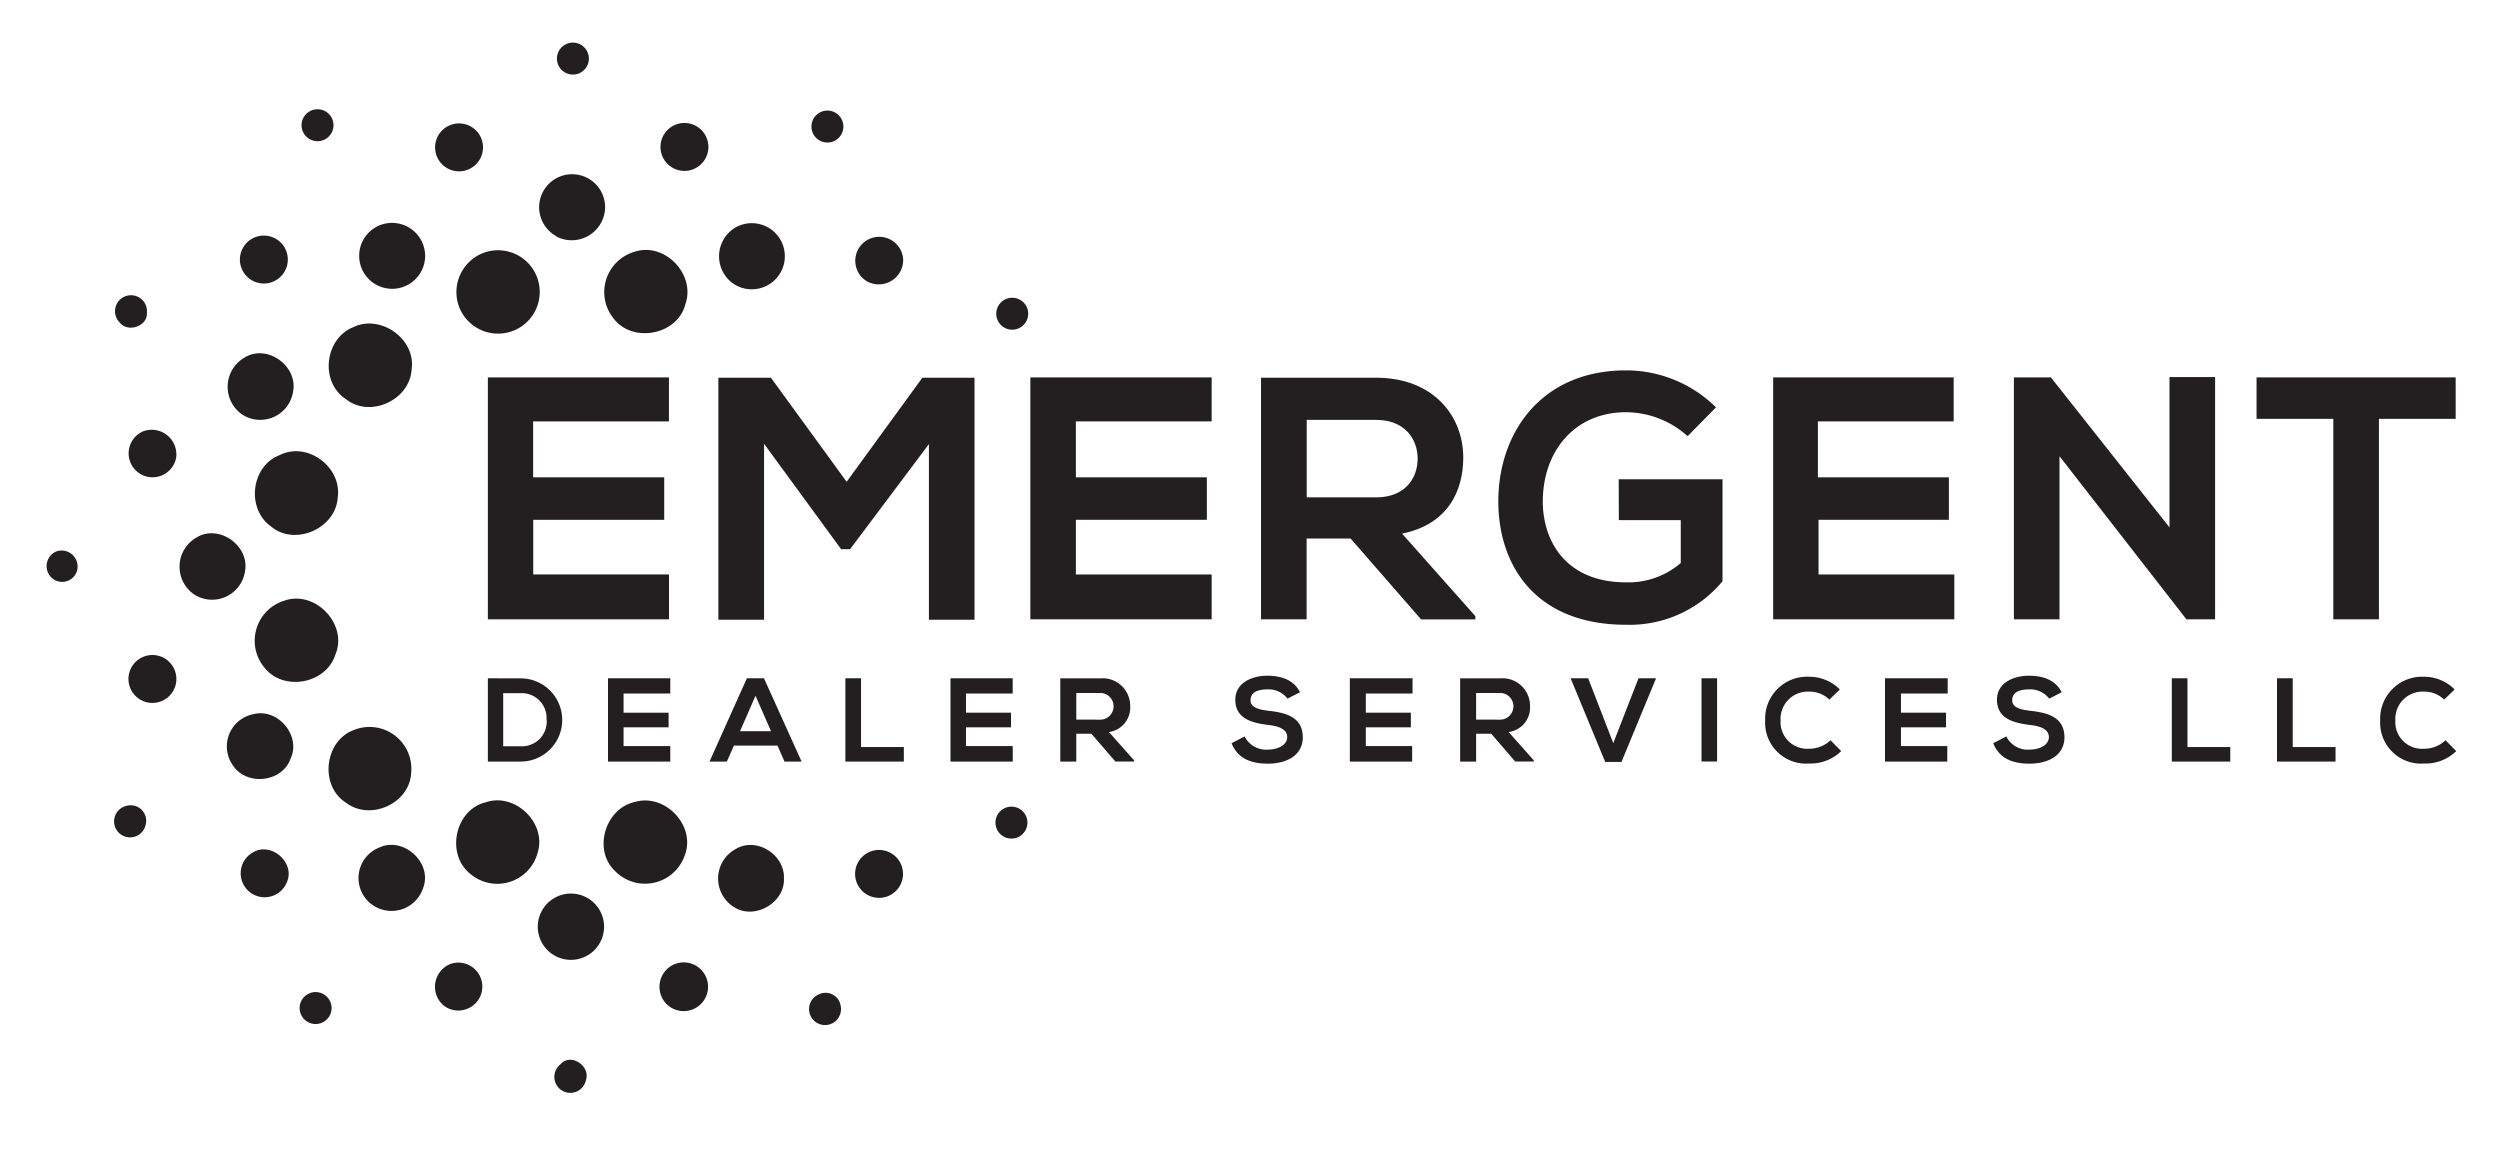 <svg xmlns="http://www.w3.org/2000/svg" id="Layer_1" data-name="Layer 1" viewBox="0 0 313 144"><defs><style>.cls-1{fill:#231f20;}</style></defs><title>logo</title><g id="_Group_" data-name="&lt;Group&gt;"><path id="_Path_" data-name="&lt;Path&gt;" class="cls-1" d="M70.62,9a2,2,0,1,0,0-3.33A2,2,0,0,0,70.62,9Z"></path><path id="_Path_2" data-name="&lt;Path&gt;" class="cls-1" d="M41.72,16.05a2,2,0,1,0-3.42,1A2,2,0,0,0,41.72,16.05Z"></path><path id="_Path_3" data-name="&lt;Path&gt;" class="cls-1" d="M102.5,17.52a2,2,0,1,0,0-3.35A2,2,0,0,0,102.5,17.52Z"></path><path id="_Path_4" data-name="&lt;Path&gt;" class="cls-1" d="M55.77,20.92a3,3,0,1,0,.53-5.23A3,3,0,0,0,55.77,20.92Z"></path><path id="_Path_5" data-name="&lt;Path&gt;" class="cls-1" d="M84.32,15.73a3,3,0,1,0,4.33,3.17A3,3,0,0,0,84.32,15.73Z"></path><path id="_Path_6" data-name="&lt;Path&gt;" class="cls-1" d="M69.6,29.58A4.18,4.18,0,0,0,75.76,26a4.13,4.13,0,1,0-6.16,3.54Z"></path><path id="_Path_7" data-name="&lt;Path&gt;" class="cls-1" d="M47.09,28.42a4.13,4.13,0,1,0,6.12,4A4.14,4.14,0,0,0,47.09,28.42Z"></path><path id="_Path_8" data-name="&lt;Path&gt;" class="cls-1" d="M91.76,35.48a4.14,4.14,0,1,0,.32-7A4.19,4.19,0,0,0,91.76,35.48Z"></path><path id="_Path_9" data-name="&lt;Path&gt;" class="cls-1" d="M31,34.7a3,3,0,1,0,1.25-5.1A3,3,0,0,0,31,34.7Z"></path><path id="_Path_10" data-name="&lt;Path&gt;" class="cls-1" d="M108.5,35.2a3.06,3.06,0,0,0,4.58-2.63,3,3,0,1,0-4.58,2.63Z"></path><path id="_Path_11" data-name="&lt;Path&gt;" class="cls-1" d="M57.34,38a5.22,5.22,0,1,0,2.9-6.22A5.26,5.26,0,0,0,57.34,38Z"></path><path id="_Path_12" data-name="&lt;Path&gt;" class="cls-1" d="M76.86,39.92c2.4,3.09,8,2,8.95-1.84,1.33-3.76-2.66-7.87-6.45-6.53A5.25,5.25,0,0,0,76.86,39.92Z"></path><path id="_Path_13" data-name="&lt;Path&gt;" class="cls-1" d="M18.39,39.18A2,2,0,1,0,15,40.39C16,41.68,18.49,40.86,18.39,39.18Z"></path><path id="_Path_14" data-name="&lt;Path&gt;" class="cls-1" d="M125.53,37.68a2,2,0,1,0,3.11,1A2,2,0,0,0,125.53,37.68Z"></path><path id="_Path_15" data-name="&lt;Path&gt;" class="cls-1" d="M43.28,49.95c3,2.44,8,.17,8.25-3.65.61-3.8-3.84-7-7.28-5.35C40.66,42.36,40,47.81,43.28,49.95Z"></path><path id="_Path_16" data-name="&lt;Path&gt;" class="cls-1" d="M30.31,51.89A4.16,4.16,0,0,0,36.7,49c.6-3.22-3.32-6-6.12-4.21A4.22,4.22,0,0,0,30.31,51.89Z"></path><path id="_Path_17" data-name="&lt;Path&gt;" class="cls-1" d="M17.92,54a3,3,0,1,0,4.14,3.27A3.09,3.09,0,0,0,17.92,54Z"></path><path id="_Path_18" data-name="&lt;Path&gt;" class="cls-1" d="M33.9,65.89c3,2.57,8.2.26,8.39-3.66.5-3.78-3.83-7-7.28-5.25C31.43,58.34,30.81,63.66,33.9,65.89Z"></path><path id="_Path_19" data-name="&lt;Path&gt;" class="cls-1" d="M30.67,71.55c.62-3.22-3.28-6-6.09-4.24a4.21,4.21,0,0,0-.31,7.09A4.16,4.16,0,0,0,30.67,71.55Z"></path><path id="_Path_20" data-name="&lt;Path&gt;" class="cls-1" d="M7,69.06a2,2,0,0,0-.78,3,1.94,1.94,0,0,0,3.4-.52A2,2,0,0,0,7,69.06Z"></path><path id="_Path_21" data-name="&lt;Path&gt;" class="cls-1" d="M42,81.93c1.58-3.78-2.55-8.08-6.39-6.73a5.25,5.25,0,0,0-2.43,8.47C35.58,86.6,40.88,85.58,42,81.93Z"></path><path id="_Path_22" data-name="&lt;Path&gt;" class="cls-1" d="M18,82.21a3,3,0,1,0,4,3.5A3,3,0,0,0,18,82.21Z"></path><path id="_Path_23" data-name="&lt;Path&gt;" class="cls-1" d="M31.74,89.41a4.11,4.11,0,0,0-2.57,6.43c1.72,2.6,6.18,2.12,7.21-.86C37.73,92.11,34.79,88.63,31.74,89.41Z"></path><path id="_Path_24" data-name="&lt;Path&gt;" class="cls-1" d="M51.48,96.76a5.24,5.24,0,0,0-7.21-5.35c-3.64,1.36-4.29,6.93-1,9.05C46.29,102.84,51.29,100.64,51.48,96.76Z"></path><path id="_Path_25" data-name="&lt;Path&gt;" class="cls-1" d="M60.84,100.44c-3.9.92-5.07,6.55-1.92,9a5.22,5.22,0,0,0,8.42-2.79C68.41,103,64.47,99.21,60.84,100.44Z"></path><path id="_Path_26" data-name="&lt;Path&gt;" class="cls-1" d="M85.7,107.17c1.52-3.74-2.43-7.9-6.23-6.76-3.68.81-5.25,5.93-2.52,8.59A5.25,5.25,0,0,0,85.7,107.17Z"></path><path id="_Path_27" data-name="&lt;Path&gt;" class="cls-1" d="M15.84,100.89a2,2,0,1,0,2.4,2.36A1.94,1.94,0,0,0,15.84,100.89Z"></path><path id="_Path_28" data-name="&lt;Path&gt;" class="cls-1" d="M125.52,101.33a2,2,0,1,0,3,1A2,2,0,0,0,125.52,101.33Z"></path><path id="_Path_29" data-name="&lt;Path&gt;" class="cls-1" d="M47.51,106.1a4.11,4.11,0,0,0-1.37,6.79A4.16,4.16,0,0,0,53,111.1C54.13,108,50.53,104.72,47.51,106.1Z"></path><path id="_Path_30" data-name="&lt;Path&gt;" class="cls-1" d="M92.09,106.31a4.2,4.2,0,0,0-.4,7.12c2.55,1.89,6.57-.28,6.46-3.43C98.28,107,94.69,104.72,92.09,106.31Z"></path><path id="_Path_31" data-name="&lt;Path&gt;" class="cls-1" d="M31.65,106.73a3,3,0,1,0,4.27,3.72C37,108,33.94,105.33,31.65,106.73Z"></path><path id="_Path_32" data-name="&lt;Path&gt;" class="cls-1" d="M108.5,106.85a3,3,0,1,0,4.51,3.1A3,3,0,0,0,108.5,106.85Z"></path><path id="_Path_33" data-name="&lt;Path&gt;" class="cls-1" d="M69.57,112.34A4.15,4.15,0,1,0,75.63,116,4.15,4.15,0,0,0,69.57,112.34Z"></path><path id="_Path_34" data-name="&lt;Path&gt;" class="cls-1" d="M56.42,120.68a3.07,3.07,0,0,0-.86,5.22,3,3,0,1,0,.86-5.22Z"></path><path id="_Path_35" data-name="&lt;Path&gt;" class="cls-1" d="M84.44,120.72a3.07,3.07,0,0,0-.81,5.15,3.05,3.05,0,1,0,.81-5.15Z"></path><path id="_Path_36" data-name="&lt;Path&gt;" class="cls-1" d="M38.77,124.35a2,2,0,1,0,2.6,2.6A2,2,0,0,0,38.77,124.35Z"></path><path id="_Path_37" data-name="&lt;Path&gt;" class="cls-1" d="M102.53,124.49a2,2,0,1,0,2.71,1.38A1.91,1.91,0,0,0,102.53,124.49Z"></path><path id="_Path_38" data-name="&lt;Path&gt;" class="cls-1" d="M70.16,133.26a2,2,0,1,0,3.21,1.93C73.93,133.44,71.43,131.77,70.16,133.26Z"></path><path id="_Path_39" data-name="&lt;Path&gt;" class="cls-1" d="M83.76,71.92h-17V65.08h16.4V59.76H66.75v-7h17V47.25H61.08V77.54H83.76Z"></path><polygon id="_Path_40" data-name="&lt;Path&gt;" class="cls-1" points="122.01 77.59 122.01 47.29 115.48 47.29 106 60.32 96.52 47.29 89.94 47.29 89.94 77.59 95.66 77.59 95.66 55.56 105.31 68.76 106.43 68.76 116.3 55.6 116.3 77.59 122.01 77.59"></polygon><path id="_Path_41" data-name="&lt;Path&gt;" class="cls-1" d="M129,77.54H151.7V71.92h-17V65.08h16.4V59.76h-16.4v-7h17V47.25H129Z"></path><path id="_Compound_Path_" data-name="&lt;Compound Path&gt;" class="cls-1" d="M184.72,77.15l-9.18-10.34c5.76-1.17,7.66-5.37,7.66-9.52,0-5.24-3.77-10-10.91-10-4.8,0-9.61,0-14.41,0V77.54h5.71V67.42h5.5l8.83,10.13h6.79ZM163.6,62.27V52.57h8.7c3.59,0,5.19,2.42,5.19,4.85s-1.56,4.85-5.19,4.85Z"></path><path id="_Path_42" data-name="&lt;Path&gt;" class="cls-1" d="M202.68,65.12h7.75v5.37a10.07,10.07,0,0,1-6.84,2.42c-7.53,0-10.43-5.15-10.43-10.13,0-6.23,3.94-11.17,10.43-11.17a11.61,11.61,0,0,1,7.7,3L214.84,51a16,16,0,0,0-11.25-4.63c-10.69,0-16,7.88-16,16.4,0,8,4.63,15.45,16,15.45a15.09,15.09,0,0,0,12.07-5.45V60h-13Z"></path><path id="_Path_43" data-name="&lt;Path&gt;" class="cls-1" d="M222,77.54h22.68V71.92h-17V65.08H244V59.76h-16.4v-7h17V47.25H222Z"></path><polygon id="_Path_44" data-name="&lt;Path&gt;" class="cls-1" points="257.85 57.12 273.78 77.59 273.78 77.54 277.33 77.54 277.33 47.21 271.62 47.21 271.62 66.03 256.77 47.25 252.14 47.25 252.14 77.54 257.85 77.54 257.85 57.12"></polygon><path id="_Path_45" data-name="&lt;Path&gt;" class="cls-1" d="M282.52,47.25v5.19h9.61v25.1h5.71V52.44h9.61V47.25Z"></path><path id="_Compound_Path_2" data-name="&lt;Compound Path&gt;" class="cls-1" d="M61.08,84.92V95.35h4.1a5.21,5.21,0,1,0,0-10.42ZM68.43,90a3.09,3.09,0,0,1-3.26,3.43H63V86.79h2.14A3.1,3.1,0,0,1,68.43,90Z"></path><path id="_Path_46" data-name="&lt;Path&gt;" class="cls-1" d="M83.92,86.83V84.92h-7.8V95.35h7.8V93.41H78.07V91.06h5.64V89.23H78.07v-2.4Z"></path><path id="_Compound_Path_3" data-name="&lt;Compound Path&gt;" class="cls-1" d="M93.51,84.92,88.83,95.35H91l.89-2h5.45l.88,2h2.14L95.65,84.92Zm-.86,6.63,1.94-4.44,1.94,4.44Z"></path><polygon id="_Path_47" data-name="&lt;Path&gt;" class="cls-1" points="107.8 84.92 105.84 84.92 105.84 95.35 113.16 95.35 113.16 93.53 107.8 93.53 107.8 84.92"></polygon><path id="_Path_48" data-name="&lt;Path&gt;" class="cls-1" d="M126.79,93.41h-5.85V91.06h5.64V89.23h-5.64v-2.4h5.85V84.92H119V95.35h7.8Z"></path><path id="_Compound_Path_4" data-name="&lt;Compound Path&gt;" class="cls-1" d="M141.5,88.38a3.45,3.45,0,0,0-3.75-3.45h-5V95.35h2V91.86h1.89l3,3.48H142v-.13l-3.16-3.56A3.09,3.09,0,0,0,141.5,88.38Zm-6.75,1.71V86.76h3a1.67,1.67,0,1,1,0,3.34Z"></path><path id="_Path_49" data-name="&lt;Path&gt;" class="cls-1" d="M158.89,89c-1.25-.15-2.32-.4-2.32-1.31s.7-1.38,2.16-1.38a3,3,0,0,1,2.47,1.16l1.56-.8c-.79-1.61-2.47-2.07-4.1-2.07-1.92,0-4,.89-4,3,0,2.34,2,2.9,4.09,3.16,1.38.15,2.41.55,2.41,1.53s-1.16,1.56-2.4,1.56a3,3,0,0,1-2.93-1.65l-1.64.85c.77,1.91,2.41,2.56,4.54,2.56,2.32,0,4.38-1,4.38-3.32C163.09,89.81,161.06,89.24,158.89,89Z"></path><path id="_Path_50" data-name="&lt;Path&gt;" class="cls-1" d="M169,95.35h7.8V93.41H171V91.06h5.64V89.23H171v-2.4h5.85V84.92H169Z"></path><path id="_Compound_Path_5" data-name="&lt;Compound Path&gt;" class="cls-1" d="M191.56,88.38a3.45,3.45,0,0,0-3.75-3.45h-5V95.35h2V91.86h1.89l3,3.48h2.34v-.13l-3.16-3.56A3.09,3.09,0,0,0,191.56,88.38Zm-6.75,1.71V86.76h3a1.67,1.67,0,1,1,0,3.34Z"></path><polygon id="_Path_51" data-name="&lt;Path&gt;" class="cls-1" points="201.98 93.04 198.84 84.92 196.64 84.92 200.97 95.39 203.01 95.39 207.34 84.92 205.14 84.92 201.98 93.04"></polygon><rect id="_Path_52" data-name="&lt;Path&gt;" class="cls-1" x="213.03" y="84.92" width="1.95" height="10.42"></rect><path id="_Path_53" data-name="&lt;Path&gt;" class="cls-1" d="M226.52,93.74a3.34,3.34,0,0,1-3.59-3.53,3.42,3.42,0,0,1,3.59-3.62,3.58,3.58,0,0,1,2.52,1l1.31-1.27a5.38,5.38,0,0,0-3.83-1.59A5.25,5.25,0,0,0,221,90.21a5.12,5.12,0,0,0,5.52,5.38,5.49,5.49,0,0,0,4-1.55l-1.34-1.36A3.84,3.84,0,0,1,226.52,93.74Z"></path><path id="_Path_54" data-name="&lt;Path&gt;" class="cls-1" d="M236,95.35h7.8V93.41H238V91.06h5.64V89.23H238v-2.4h5.85V84.92H236Z"></path><path id="_Path_55" data-name="&lt;Path&gt;" class="cls-1" d="M254.25,89c-1.25-.15-2.32-.4-2.32-1.31s.7-1.38,2.16-1.38a3,3,0,0,1,2.47,1.16l1.56-.8c-.79-1.61-2.47-2.07-4.1-2.07-1.92,0-4,.89-4,3,0,2.34,2,2.9,4.09,3.16,1.38.15,2.41.55,2.41,1.53s-1.16,1.56-2.4,1.56a3,3,0,0,1-2.93-1.65l-1.64.85c.77,1.91,2.41,2.56,4.54,2.56,2.32,0,4.38-1,4.38-3.32C258.45,89.81,256.42,89.24,254.25,89Z"></path><polygon id="_Path_56" data-name="&lt;Path&gt;" class="cls-1" points="273.87 84.92 271.91 84.92 271.91 95.35 279.23 95.35 279.23 93.53 273.87 93.53 273.87 84.92"></polygon><polygon id="_Path_57" data-name="&lt;Path&gt;" class="cls-1" points="287.05 84.92 285.08 84.92 285.08 95.35 292.41 95.35 292.41 93.53 287.05 93.53 287.05 84.92"></polygon><path id="_Path_58" data-name="&lt;Path&gt;" class="cls-1" d="M303.49,93.74a3.34,3.34,0,0,1-3.59-3.53,3.42,3.42,0,0,1,3.59-3.62,3.58,3.58,0,0,1,2.52,1l1.31-1.27a5.38,5.38,0,0,0-3.83-1.59A5.25,5.25,0,0,0,298,90.21a5.12,5.12,0,0,0,5.52,5.38,5.49,5.49,0,0,0,4-1.55l-1.34-1.36A3.84,3.84,0,0,1,303.49,93.74Z"></path></g></svg>